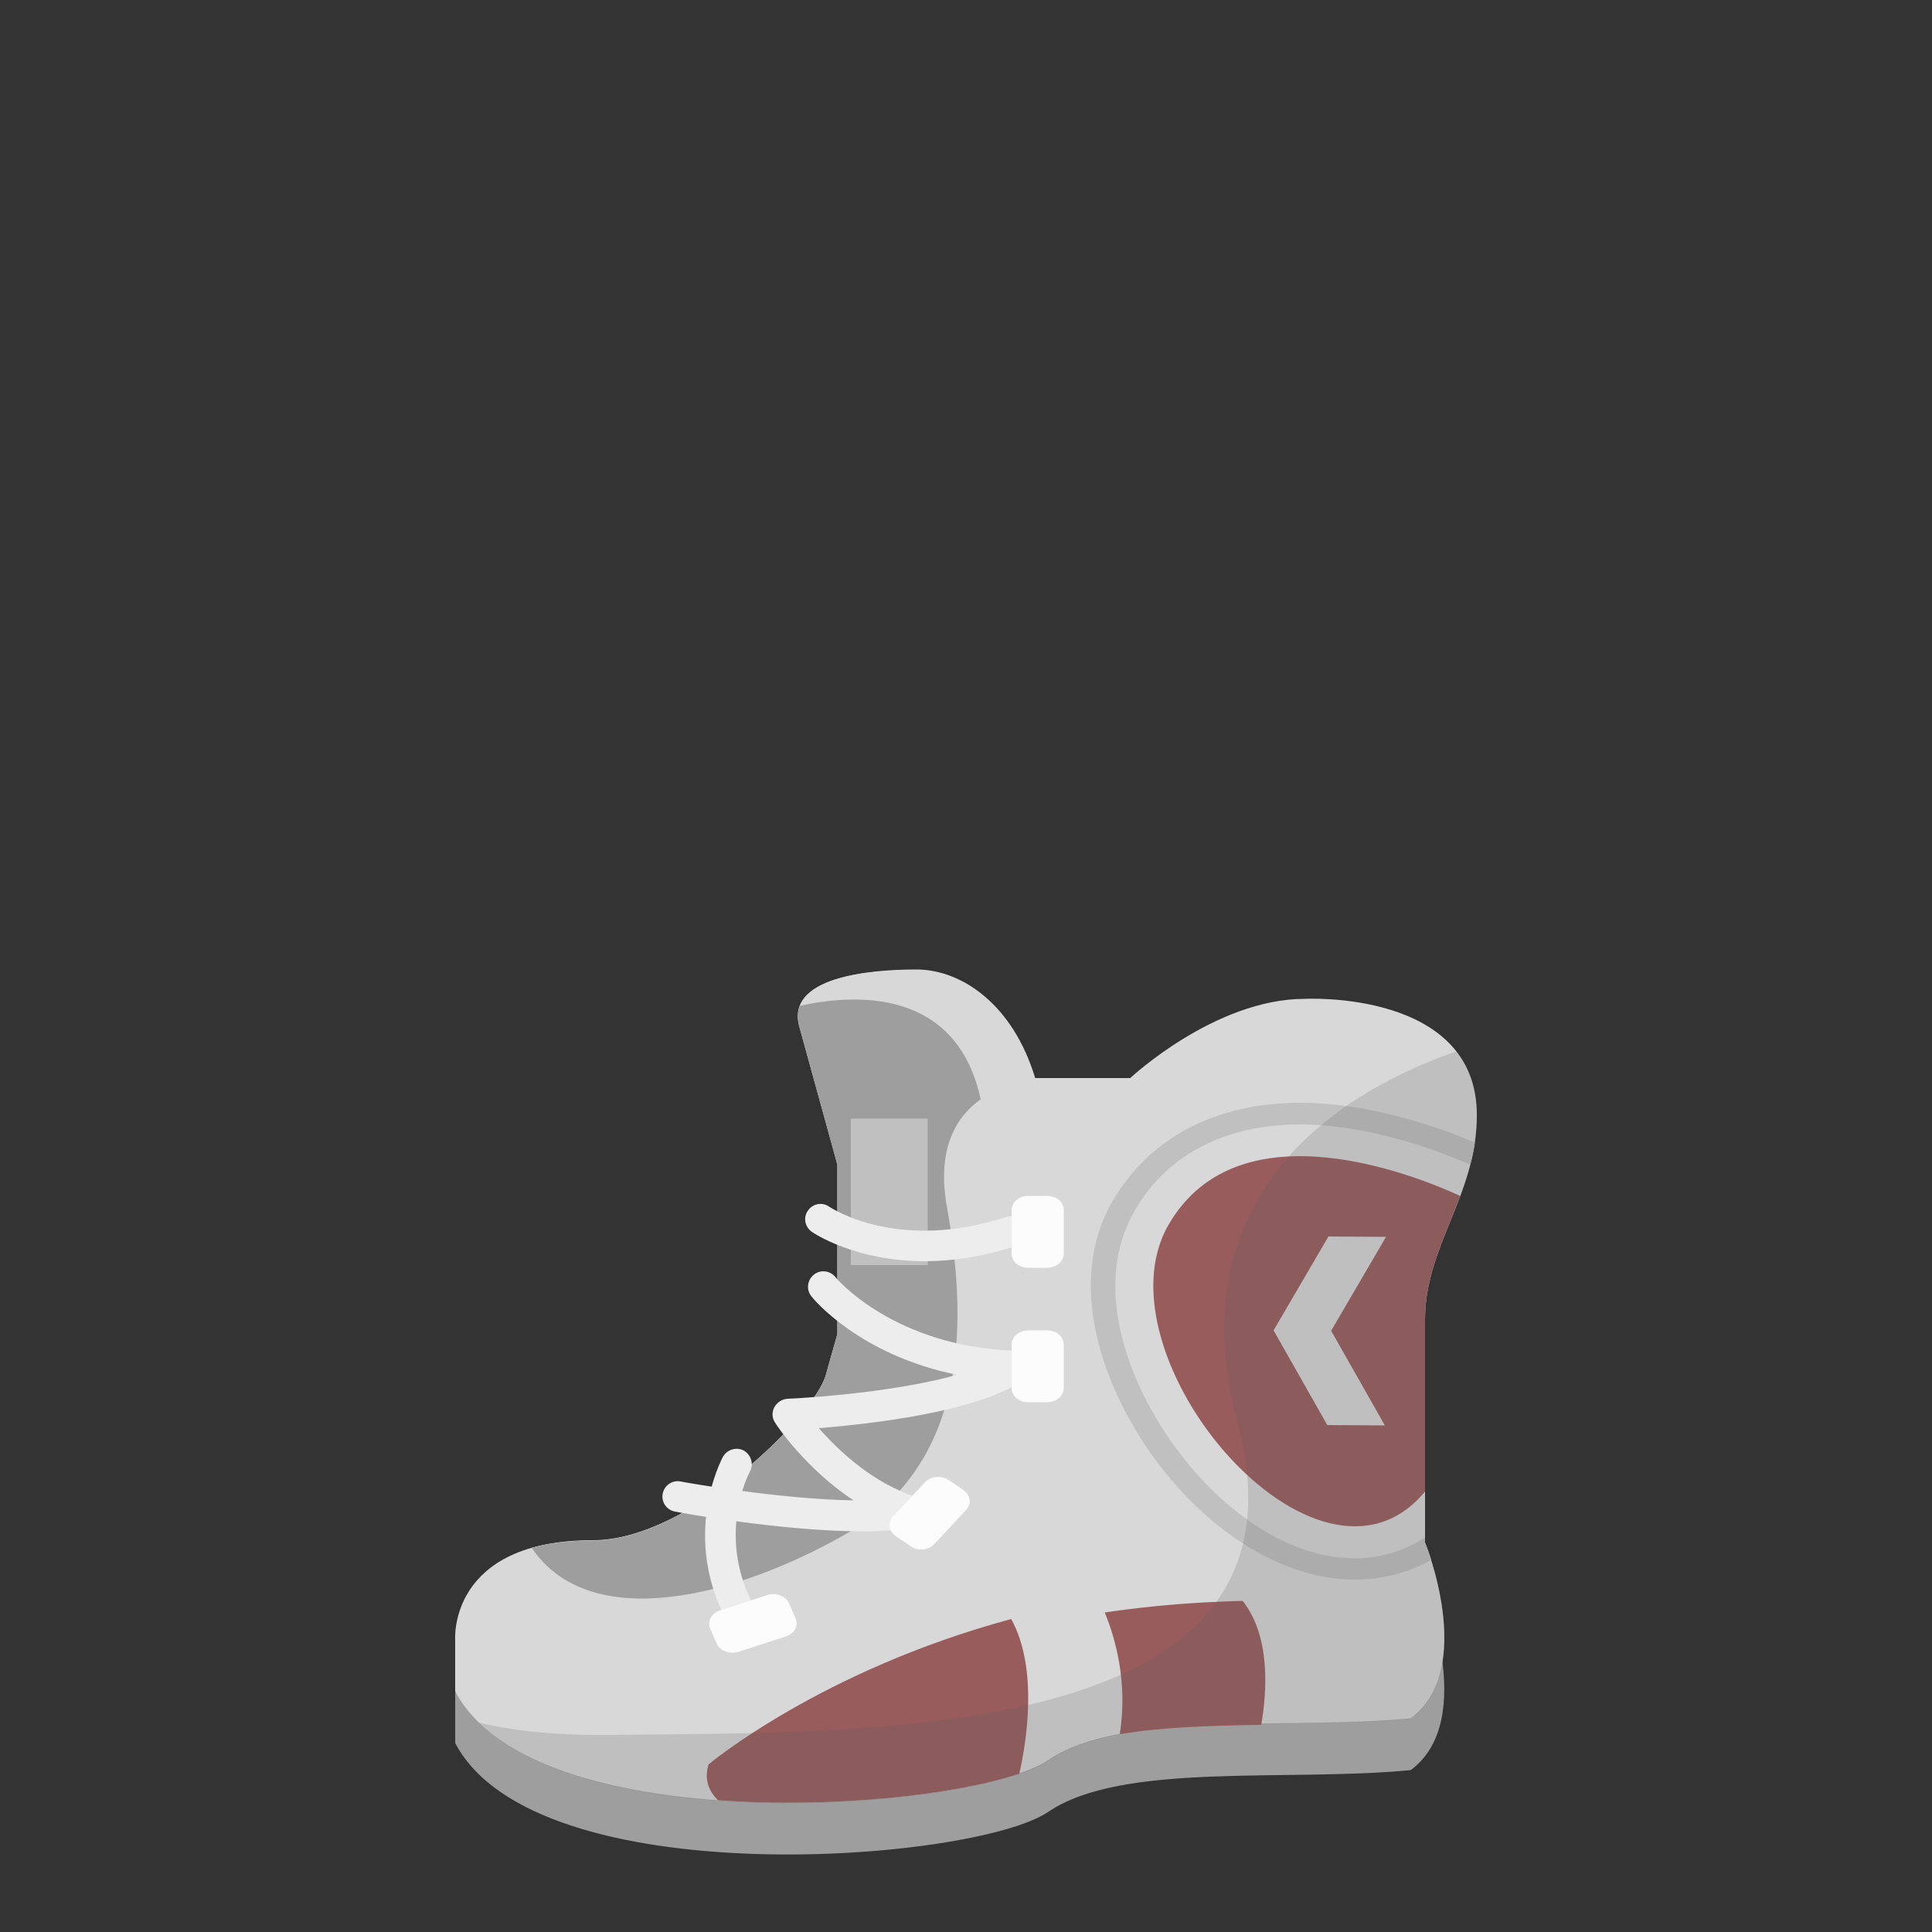 <?xml version="1.0" encoding="utf-8"?>
<!-- Generator: Adobe Illustrator 18.0.0, SVG Export Plug-In . SVG Version: 6.00 Build 0)  -->
<!DOCTYPE svg PUBLIC "-//W3C//DTD SVG 1.1//EN" "http://www.w3.org/Graphics/SVG/1.1/DTD/svg11.dtd">
<svg version="1.1" id="content" xmlns="http://www.w3.org/2000/svg" xmlns:xlink="http://www.w3.org/1999/xlink" x="0px" y="0px"
	 width="500px" height="500px" viewBox="0 0 500 500" enable-background="new 0 0 500 500" xml:space="preserve">
<rect x="0" y="0" width="500" height="500" fill="#333333" stroke="none"/>
<rect id="position" display="none" fill="none" stroke="#000000" width="500" height="500"/>
<g id="bounds" display="none">
	<rect x="0.2" y="80.2" display="inline" fill="none" stroke="#EAEAEA" stroke-miterlimit="10" width="499.5" height="499.5"/>
</g>
<g>
	<g>
		<g>
			<path fill="#9E9E9E" d="M117.8,437.7c0,0,0,1.3,0,13.4c20.9,39.8,134.4,30.8,153.5,17.8c19.1-13,62-7.7,93.8-10.8
				c8.9-6.6,9.5-18.7,8.1-28.8c-1,5.4-3.4,10.5-8.1,14c-31.8,3.1-74.7-2.2-93.8,10.8c-17.7,12-116.4,20.6-147.5-9.8L117.8,437.7z"/>
		</g>
	</g>
	<g>
		<path fill="#D8D8D8" d="M337.7,258.5c0,0,44.5-2.4,44.5,30.1c0,20.7-13.4,33.9-13.4,52.8c0,18.9,0,57.8,0,57.8s13.4,32.8-3.7,45.5
			c-31.8,3.1-74.7-2.2-93.8,10.8c-19.1,13-132.6,22-153.5-17.8c0-12.1,0-13.4,0-13.4s-1.8-25.7,35.7-25.7
			c24.9,0,57.3-32.2,60.3-42.8c3-10.6,3-10.6,3-10.6v-43.9l-9.7-35.2c-4.3-13.3,18.1-15.2,30-15.2c11.9,0,25.1,9.2,30.8,28.1
			c24.6,0,24.6,0,24.6,0S314.4,258.5,337.7,258.5z"/>
	</g>
	<g>
		<path fill="#995C5C" d="M302.4,317c-19.5,33.8,38.6,102.6,66.4,69c0-13.1,0-32.8,0-44.6c0-11.8,5.2-21.3,9.1-31.9
			C368.5,305.2,320.9,284.9,302.4,317z"/>
	</g>
	<g>
		<g>
			<g>
				<g>
					<polygon fill="#D8D8D8" points="358.7,320.1 344.5,344.4 358.4,368.9 343.5,368.8 329.6,344.3 343.8,320 					"/>
				</g>
			</g>
		</g>
	</g>
	<g>
		<path fill="#995C5C" d="M261.7,419c-49.3,13.3-78.3,37.6-78.3,37.6c-1.2,3.7-0.1,6.8,2.4,9.3c30.2,2.2,62.1-1.5,78-6.9
			C265.6,451,268.8,431.9,261.7,419z"/>
	</g>
	<g>
		<g>
			<path fill="#995C5C" d="M326.4,446.4c1.6-9.2,2.3-23.1-4.8-32.1c-3.1,0.1-6.4,0.2-9.9,0.4c-9,0.5-17.6,1.4-25.8,2.6
				c2.8,6.8,6,18.1,3.9,31.5C300.5,447,313.3,446.6,326.4,446.4z"/>
		</g>
	</g>
	<g>
		<path fill="#C0C0C0" d="M368.8,399.3c0,0,0-0.5,0-1.4c-5.4,3.5-11.6,5.4-18.2,5.4l0,2.8v-2.8c-15.9,0-33.2-10.7-46.4-28.7
			c-12.4-16.9-21.7-41.9-10.6-61.2c8.3-14.5,23.5-22.4,42.8-22.4c18.3,0,36.5,7.1,44.1,10.4c0.5-1.8,0.9-3.7,1.2-5.7
			c-8.9-3.8-26.9-10.3-45.2-10.3c-21.9,0-39.1,9.1-48.6,25.5c-12.3,21.3-2.4,48.4,10.9,66.6c14.4,19.6,33.8,31.3,51.9,31.3
			c7.1,0,13.8-1.8,19.7-5.1C369.5,401,368.8,399.3,368.8,399.3z"/>
	</g>
	<g>
		<path fill="#D8D8D8" d="M237,251c-11.9,0-34.3,1.8-30,15.2l9.7,35.2v43.9c0,0,0,0-3,10.6c-3,10.6-35.4,42.8-60.3,42.8
			c-6.3,0-11.5,0.7-15.8,1.9c15.2,22.3,52.5,12.7,80.8-3.3c30.9-17.5,32.6-52.1,26.7-84.7c-5.9-32.6,24.1-33.3,24.1-33.3l-0.1-0.2
			c-0.5,0-0.9,0-1.4,0C262.2,260.2,248.9,251,237,251z"/>
	</g>
	<g>
		<path fill="#9E9E9E" d="M207,260.3c-0.6,1.7-0.7,3.6,0,5.9l9.7,35.2v43.9c0,0,0,0-3,10.6c-3,10.6-35.4,42.8-60.3,42.8
			c-6.3,0-11.5,0.7-15.8,1.9c15.2,22.3,52.5,12.7,80.8-3.3c30.9-17.5,32.6-52.1,26.7-84.7c-2.8-15.4,2.4-23.6,8.7-28.1
			C247.6,255.8,221.5,257.1,207,260.3z"/>
	</g>
	<g>
		<rect x="220.2" y="289.5" fill="#C0C0C0" width="19.9" height="37.9"/>
	</g>
	<g>
		<path fill="#EDEDED" d="M223,396.3c-20.4,0-46.9-4.8-48.3-5.1c-2.2-0.4-3.6-2.5-3.2-4.6c0.4-2.2,2.5-3.6,4.6-3.2
			c0.3,0.1,25.5,4.6,44.8,4.9c-12.4-8.2-19.9-19.4-20.3-20.1c-0.8-1.2-0.9-2.7-0.2-4c0.7-1.3,2-2.1,3.4-2.2
			c8.9-0.4,29.3-2.1,43.9-6.2c-25.2-5.1-37.2-19.6-37.7-20.3c-1.4-1.7-1.1-4.2,0.6-5.6c1.7-1.4,4.2-1.1,5.6,0.6l0,0
			c0.1,0.2,15.1,18.1,46.8,19.1c1.7,0.1,3.2,1.2,3.7,2.8c0.5,1.6-0.1,3.4-1.4,4.4c-11.4,8.5-39.7,11.7-53.4,12.8
			c5.1,5.8,14.1,14.4,25.5,17.9c1.7,0.5,2.9,2.2,2.8,4c-0.1,1.8-1.4,3.4-3.2,3.7C233,396,228.2,396.3,223,396.3z"/>
	</g>
	<g>
		<path fill="#EDEDED" d="M239.3,326.4c-17.9,0-28.6-7.2-29.2-7.6c-1.8-1.3-2.3-3.7-1-5.5c1.2-1.8,3.7-2.3,5.5-1
			c0.8,0.5,18,11.8,46,2.6c2.1-0.7,4.3,0.4,5,2.5c0.7,2.1-0.4,4.3-2.5,5C254.3,325.3,246.3,326.4,239.3,326.4z"/>
	</g>
	<g>
		<path fill="#EDEDED" d="M191.9,422.2c-1.4,0-2.8-0.7-3.5-2.1c-12.3-22.4-1.7-42.3-1.3-43.1c1.1-1.9,3.5-2.6,5.4-1.6
			c1.9,1.1,2.6,3.5,1.6,5.4c-0.4,0.7-8.9,17,1.3,35.4c1.1,1.9,0.4,4.4-1.6,5.4C193.2,422,192.5,422.2,191.9,422.2z"/>
	</g>
	<g>
		<path fill="#FCFCFC" d="M275.3,324.4c0,2-1.9,3.7-4.3,3.7h-4.9c-2.4,0-4.3-1.6-4.3-3.7v-11.2c0-2,1.9-3.7,4.3-3.7h4.9
			c2.4,0,4.3,1.6,4.3,3.7V324.4z"/>
	</g>
	<g>
		<path fill="#FCFCFC" d="M275.3,359.2c0,2-1.9,3.7-4.3,3.7h-4.9c-2.4,0-4.3-1.6-4.3-3.7V348c0-2,1.9-3.7,4.3-3.7h4.9
			c2.4,0,4.3,1.6,4.3,3.7V359.2z"/>
	</g>
	<g>
		<path fill="#FCFCFC" d="M241.8,399.6c-1.5,1.6-4.2,1.9-6.1,0.6l-3.8-2.6c-1.9-1.3-2.2-3.6-0.7-5.2l8.2-8.8
			c1.5-1.6,4.2-1.8,6.1-0.6l3.8,2.6c1.9,1.3,2.2,3.6,0.7,5.2L241.8,399.6z"/>
	</g>
	<g>
		<path fill="#FCFCFC" d="M191.1,427.5c-2.2,0.7-4.7-0.2-5.6-2.1l-1.7-3.9c-0.8-1.9,0.3-4,2.5-4.7l12.3-4c2.2-0.7,4.7,0.2,5.6,2.1
			l1.7,3.9c0.8,1.9-0.3,4-2.5,4.7L191.1,427.5z"/>
	</g>
	<g opacity="0.2" enable-background="new    ">
		<path fill="#595959" d="M368.8,399.3c0,0,0-38.9,0-57.8c0-18.9,13.4-32.1,13.4-52.8c0-7-2.1-12.4-5.3-16.6
			c-25.2,8.7-73.3,33.7-56.6,96.2c22.2,83.4-95.4,79.8-161.6,80.7c-14.9,0.2-26.2-1.1-34.8-3.2c31,30.5,129.7,21.9,147.5,9.8
			c19.1-13,62-7.7,93.8-10.8C382.2,432.1,368.8,399.3,368.8,399.3z"/>
	</g>
</g>
</svg>
